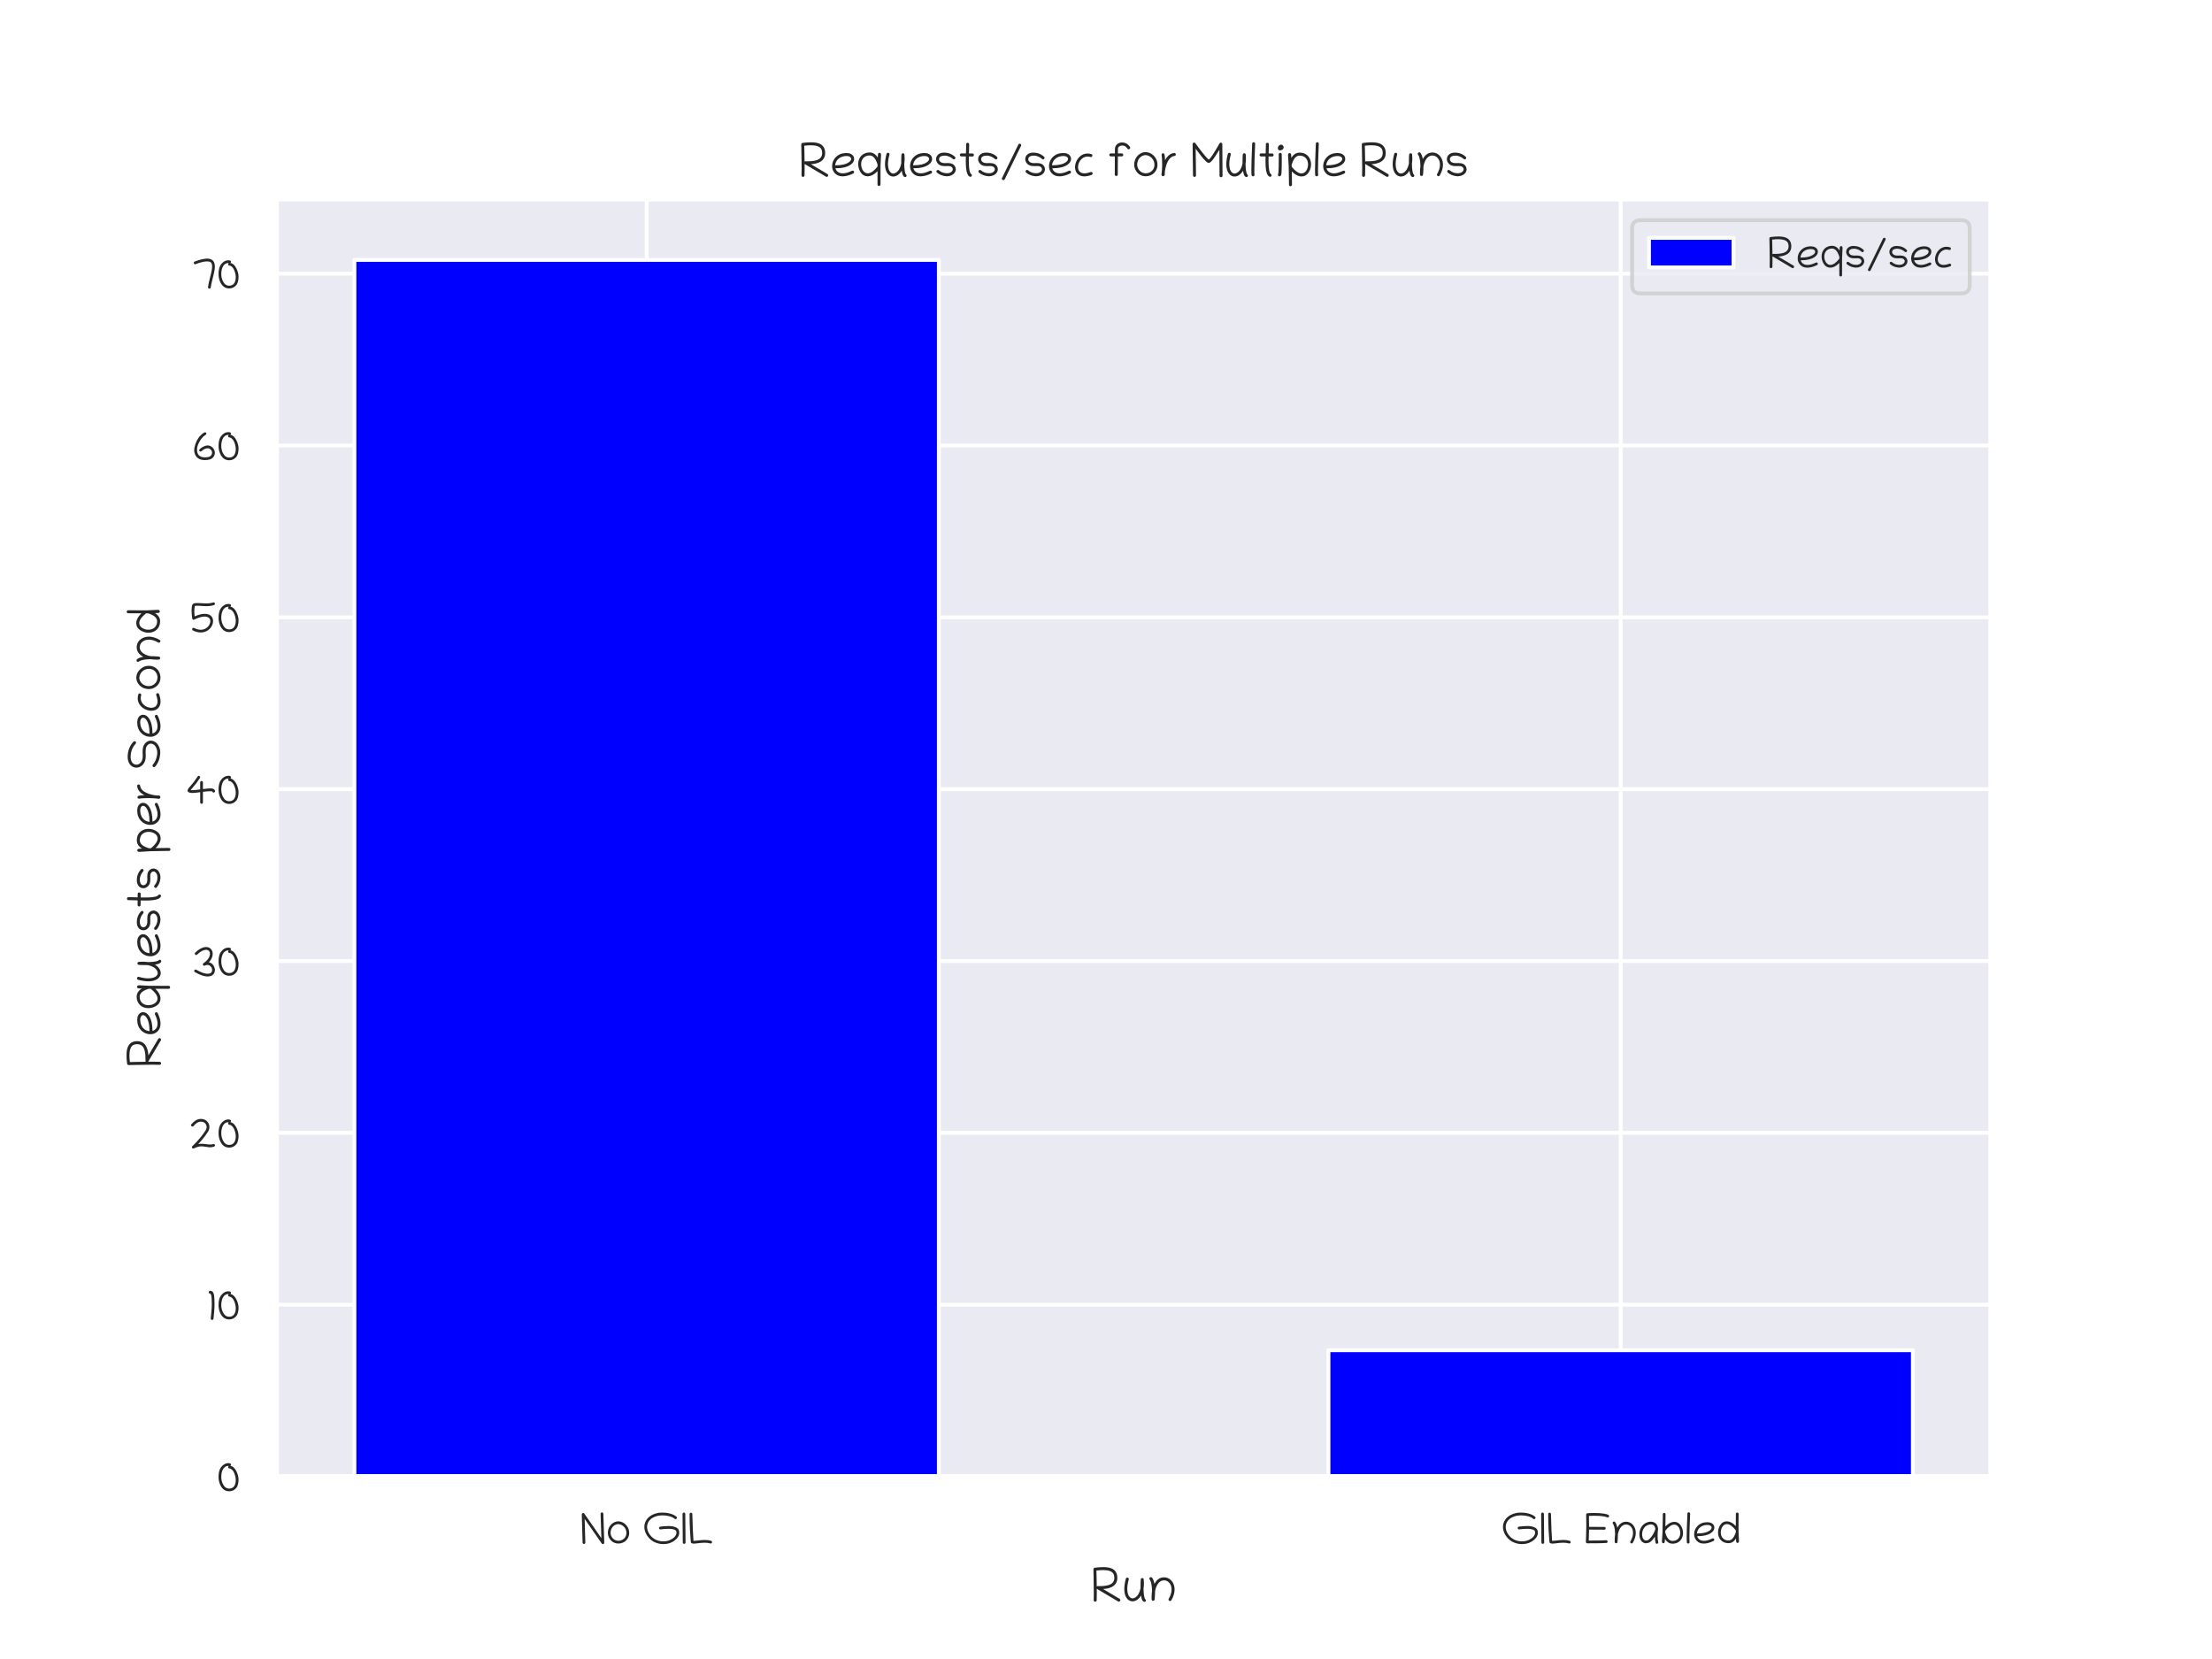 <?xml version="1.0" encoding="utf-8" standalone="no"?>
<!DOCTYPE svg PUBLIC "-//W3C//DTD SVG 1.1//EN"
  "http://www.w3.org/Graphics/SVG/1.1/DTD/svg11.dtd">
<svg xmlns:xlink="http://www.w3.org/1999/xlink" width="576pt" height="432pt" viewBox="0 0 576 432" xmlns="http://www.w3.org/2000/svg" version="1.1">
 <defs>
  <style type="text/css">*{stroke-linejoin: round; stroke-linecap: butt}</style>
 </defs>
 <g id="figure_1">
  <g id="patch_1">
   <path d="M 0 432 
L 576 432 
L 576 0 
L 0 0 
z
" style="fill: #ffffff"/>
  </g>
  <g id="axes_1">
   <g id="patch_2">
    <path d="M 72 384.48 
L 518.4 384.48 
L 518.4 51.84 
L 72 51.84 
z
" style="fill: #eaeaf2"/>
   </g>
   <g id="matplotlib.axis_1">
    <g id="xtick_1">
     <g id="line2d_1">
      <path d="M 168.382 384.48 
L 168.382 51.84 
" clip-path="url(#p712fe434c5)" style="fill: none; stroke: #ffffff; stroke-linecap: round"/>
     </g>
     <g id="text_1">
      <!-- No GIL -->
      <g style="fill: #262626" transform="translate(150.945 401.871) scale(0.11 -0.11)">
       <defs>
        <path id="Chilanka-Regular-4e" d="M 628 -103 
C 738 -103 841 -6 838 106 
L 738 3609 
L 3269 -34 
C 3309 -91 3372 -119 3431 -119 
C 3538 -119 3641 -41 3638 88 
L 3503 4375 
C 3500 4503 3400 4566 3300 4566 
C 3197 4566 3091 4497 3097 4363 
L 3209 759 
L 681 4400 
C 641 4456 581 4484 519 4484 
C 413 4484 309 4403 313 4278 
L 431 94 
C 431 -13 528 -103 628 -103 
z
" transform="scale(0.016)"/>
        <path id="Chilanka-Regular-6f" d="M 1916 3241 
C 1891 3250 1866 3253 1841 3250 
C 1472 3234 1144 3094 853 2828 
C 563 2563 391 2225 331 1809 
C 319 1722 313 1638 313 1556 
C 313 1238 403 944 578 672 
C 841 272 1266 -31 1881 -31 
C 2213 -31 2528 69 2775 228 
C 3159 475 3469 947 3469 1519 
C 3469 1903 3369 2216 3191 2472 
C 2859 2953 2434 3209 1916 3241 
z
M 3059 1541 
C 3059 1313 3000 1081 2878 891 
C 2697 603 2319 372 1891 372 
C 1744 372 1594 397 1441 459 
C 1075 606 716 1016 716 1550 
C 716 2250 1203 2806 1844 2844 
C 1859 2838 1878 2834 1894 2834 
C 2481 2797 3059 2266 3059 1541 
z
" transform="scale(0.016)"/>
        <path id="Chilanka-Regular-20" transform="scale(0.016)"/>
        <path id="Chilanka-Regular-47" d="M 5072 3922 
C 4647 4309 3838 4541 2981 4541 
C 2778 4541 2569 4528 2366 4500 
C 2363 4500 2356 4497 2353 4497 
C 1569 4338 1003 4006 653 3500 
C 416 3156 313 2788 313 2425 
C 313 1803 613 1200 1022 756 
C 1400 350 1878 81 2463 -47 
C 2675 -94 2891 -116 3109 -116 
C 3350 -116 3594 -91 3844 -38 
C 4188 50 4500 197 4781 406 
C 5241 750 5472 1134 5472 1569 
C 5472 1884 5384 2094 5184 2244 
C 4894 2463 4422 2556 3881 2556 
C 3503 2556 3000 2509 2791 2478 
L 2659 2459 
C 2544 2441 2494 2356 2494 2266 
C 2494 2163 2566 2053 2688 2053 
C 2700 2053 2709 2053 2722 2056 
L 2853 2075 
C 3053 2106 3550 2147 3903 2147 
C 4131 2147 4325 2131 4481 2094 
C 4847 2006 5066 1953 5066 1581 
C 5066 1456 5038 1338 4984 1225 
C 4800 838 4244 481 3753 356 
C 3531 309 3316 288 3113 288 
C 2338 288 1719 603 1319 1034 
C 975 1403 719 1906 719 2425 
C 719 2709 797 2997 984 3269 
C 1272 3684 1753 3959 2428 4097 
C 2613 4122 2800 4134 2988 4134 
C 3728 4134 4444 3947 4797 3622 
C 4934 3497 5134 3613 5134 3778 
C 5134 3828 5116 3881 5072 3922 
z
" transform="scale(0.016)"/>
        <path id="Chilanka-Regular-49" d="M 522 4550 
C 413 4550 313 4453 313 4344 
L 353 113 
C 353 -16 453 -81 553 -81 
C 656 -81 763 -13 759 119 
L 719 4347 
C 719 4453 622 4550 522 4550 
z
" transform="scale(0.016)"/>
        <path id="Chilanka-Regular-4c" d="M 522 4531 
C 416 4531 313 4434 313 4325 
C 313 2469 419 1091 491 231 
C 500 116 550 41 634 9 
C 753 -34 847 -50 956 -50 
C 1069 -50 1194 -34 1366 -13 
C 1713 31 2144 88 2528 88 
C 2853 88 3141 50 3388 -22 
C 3528 -63 3641 56 3641 166 
C 3641 253 3588 341 3500 369 
C 3219 453 2900 494 2541 494 
C 2359 494 2172 481 1972 463 
C 1622 428 1244 363 922 363 
C 909 363 897 363 888 363 
C 819 1225 766 2553 719 4334 
C 719 4441 622 4531 522 4531 
z
" transform="scale(0.016)"/>
       </defs>
       <use xlink:href="#Chilanka-Regular-4e"/>
       <use xlink:href="#Chilanka-Regular-6f" x="61.719"/>
       <use xlink:href="#Chilanka-Regular-20" x="120.752"/>
       <use xlink:href="#Chilanka-Regular-47" x="148.096"/>
       <use xlink:href="#Chilanka-Regular-49" x="238.477"/>
       <use xlink:href="#Chilanka-Regular-4c" x="255.176"/>
      </g>
     </g>
    </g>
    <g id="xtick_2">
     <g id="line2d_2">
      <path d="M 422.018 384.48 
L 422.018 51.84 
" clip-path="url(#p712fe434c5)" style="fill: none; stroke: #ffffff; stroke-linecap: round"/>
     </g>
     <g id="text_2">
      <!-- GIL Enabled -->
      <g style="fill: #262626" transform="translate(390.82 401.871) scale(0.11 -0.11)">
       <defs>
        <path id="Chilanka-Regular-45" d="M 1538 4072 
C 2469 4072 3113 3997 3459 3844 
C 3491 3828 3522 3822 3550 3822 
C 3666 3822 3738 3909 3741 4016 
C 3744 4106 3706 4175 3625 4213 
C 3281 4366 2716 4450 1919 4475 
C 1509 4488 1125 4484 769 4463 
L 544 4447 
C 444 4441 353 4350 353 4247 
C 353 3619 375 3041 375 2519 
C 375 1828 313 325 313 209 
C 313 94 413 -3 516 -3 
C 1991 -3 2934 13 3344 50 
C 3466 59 3522 153 3522 250 
C 3522 353 3453 469 3328 456 
C 2956 425 2094 406 728 403 
L 744 703 
C 759 1031 772 1472 778 2028 
L 3044 2013 
C 3175 2009 3241 2113 3241 2216 
C 3241 2316 3175 2419 3047 2419 
L 781 2434 
C 781 2913 775 3453 763 4053 
C 959 4066 1275 4072 1538 4072 
z
" transform="scale(0.016)"/>
        <path id="Chilanka-Regular-6e" d="M 522 3219 
C 419 3219 313 3141 313 3019 
C 313 2966 341 2913 388 2853 
C 441 2788 500 2638 566 2397 
C 631 2156 669 1797 678 1319 
C 638 1059 616 778 616 472 
C 616 381 619 291 622 197 
C 628 72 728 9 828 9 
C 922 9 1013 66 1025 181 
L 1038 303 
C 1069 606 1084 909 1084 1209 
C 1084 1238 1084 1263 1084 1291 
C 1200 1956 1538 2681 2156 2772 
C 2206 2778 2256 2781 2303 2781 
C 2834 2781 3194 2353 3294 1875 
C 3316 1763 3328 1650 3328 1534 
C 3328 1144 3200 728 2941 275 
C 2850 122 2991 -25 3122 -25 
C 3188 -25 3256 6 3294 72 
C 3588 584 3734 1072 3734 1531 
C 3734 1678 3719 1819 3691 1959 
C 3556 2609 3059 3191 2306 3191 
C 2238 3191 2169 3184 2097 3175 
C 1644 3109 1281 2819 1000 2309 
C 931 2688 822 2966 672 3147 
C 631 3197 575 3219 522 3219 
z
" transform="scale(0.016)"/>
        <path id="Chilanka-Regular-61" d="M 3078 2172 
C 3038 2603 2869 2900 2563 3063 
C 2391 3153 2206 3200 2009 3200 
C 1853 3200 1691 3172 1522 3116 
C 1081 2975 750 2691 534 2266 
C 388 1975 313 1672 313 1353 
C 313 859 459 475 713 238 
C 853 106 1053 6 1291 6 
C 1372 6 1456 19 1547 44 
C 1694 59 1834 122 1972 231 
C 2197 413 2409 663 2609 984 
C 2613 619 2647 313 2713 72 
C 2741 -31 2819 -75 2900 -75 
C 3003 -75 3113 0 3113 116 
C 3113 134 3109 153 3103 175 
C 3044 400 3013 691 3013 1053 
C 3013 1313 3028 1606 3059 1934 
C 3078 1997 3088 2050 3088 2100 
C 3088 2125 3084 2150 3078 2172 
z
M 2672 2144 
C 2669 2100 2663 2056 2659 2016 
C 2466 1438 2053 825 1741 578 
C 1634 494 1566 453 1531 450 
C 1441 441 1375 416 1294 416 
C 1175 416 1069 459 975 547 
C 825 688 719 988 719 1347 
C 719 1603 781 1856 913 2113 
C 1069 2419 1313 2622 1647 2728 
C 1784 2772 1909 2794 2022 2794 
C 2406 2794 2634 2544 2672 2144 
z
" transform="scale(0.016)"/>
        <path id="Chilanka-Regular-62" d="M 309 291 
C 309 138 372 3 531 3 
C 641 3 719 103 731 216 
C 744 322 753 469 763 650 
C 1047 178 1425 -56 1884 -56 
C 2456 -56 2881 169 3156 575 
C 3347 856 3434 1191 3434 1525 
C 3434 1975 3278 2425 3019 2750 
C 2794 3031 2503 3172 2147 3172 
C 2116 3172 2088 3172 2056 3169 
C 1656 3144 1244 2919 822 2494 
C 828 2753 831 3100 838 3534 
L 847 4297 
C 847 4406 756 4503 647 4503 
C 534 4503 441 4416 441 4303 
L 431 3538 
C 419 2625 409 1984 397 1613 
C 381 1569 375 1481 375 1350 
C 375 1341 375 1334 375 1325 
C 375 1006 309 584 309 291 
z
M 1881 350 
C 1441 350 1103 697 869 1391 
C 841 1478 819 1541 803 1581 
C 806 1672 806 1769 809 1866 
C 1272 2438 1700 2738 2094 2766 
C 2109 2766 2122 2766 2138 2766 
C 2684 2766 3025 2150 3025 1544 
C 3025 834 2588 350 1881 350 
z
" transform="scale(0.016)"/>
        <path id="Chilanka-Regular-6c" d="M 631 4591 
C 525 4591 425 4506 422 4397 
C 350 2691 313 1488 313 788 
C 313 459 322 241 338 134 
C 356 19 444 -34 531 -34 
C 634 -34 741 38 741 159 
C 741 169 741 181 738 194 
C 722 288 716 481 716 775 
C 716 1450 753 2650 825 4378 
C 831 4491 734 4591 631 4591 
z
" transform="scale(0.016)"/>
        <path id="Chilanka-Regular-65" d="M 756 1059 
C 772 1056 791 1053 806 1053 
C 1675 1053 2338 1209 2791 1516 
C 3116 1738 3300 1988 3300 2328 
C 3300 2428 3281 2522 3241 2613 
C 3094 2938 2725 3122 2269 3122 
C 1672 3122 1191 2941 822 2572 
C 538 2288 372 1944 325 1550 
C 316 1472 313 1400 313 1328 
C 313 1006 403 756 566 528 
C 853 122 1272 -41 1744 -41 
C 2200 -41 2703 113 3181 347 
C 3244 378 3294 447 3294 538 
C 3294 650 3197 734 3091 734 
C 3059 734 3031 728 3000 713 
C 2534 481 2122 366 1766 366 
C 1238 366 875 625 756 1059 
z
M 722 1441 
C 781 2225 1441 2716 2272 2716 
C 2478 2716 2638 2672 2756 2581 
C 2841 2516 2897 2459 2897 2341 
C 2897 2144 2781 2000 2566 1853 
C 2178 1591 1594 1459 806 1459 
C 778 1459 750 1453 722 1441 
z
" transform="scale(0.016)"/>
        <path id="Chilanka-Regular-64" d="M 3372 1331 
C 3372 1375 3372 1419 3372 1459 
C 3372 1556 3366 1619 3353 1656 
C 3350 1797 3350 1978 3350 2200 
C 3350 2556 3353 3019 3356 3581 
L 3363 4347 
C 3366 4478 3263 4547 3159 4547 
C 3059 4547 2956 4481 2956 4350 
L 2950 3588 
C 2947 3153 2947 2806 2947 2547 
C 2531 2981 2122 3213 1725 3244 
C 1688 3247 1647 3247 1609 3247 
C 1266 3247 978 3119 756 2847 
C 484 2522 316 2056 316 1588 
C 316 663 953 16 1863 16 
C 2313 16 2681 247 2972 703 
C 2978 522 2988 375 2997 269 
C 3006 156 3084 53 3194 53 
C 3359 53 3416 188 3416 353 
C 3416 628 3372 1022 3372 1331 
z
M 1866 422 
C 1163 422 725 903 725 1606 
C 725 2219 1072 2844 1625 2844 
C 1644 2844 1663 2841 1681 2841 
C 2075 2806 2494 2500 2947 1919 
L 2947 1634 
C 2931 1594 2909 1531 2878 1444 
C 2631 763 2297 422 1866 422 
z
" transform="scale(0.016)"/>
       </defs>
       <use xlink:href="#Chilanka-Regular-47"/>
       <use xlink:href="#Chilanka-Regular-49" x="90.381"/>
       <use xlink:href="#Chilanka-Regular-4c" x="107.08"/>
       <use xlink:href="#Chilanka-Regular-20" x="168.945"/>
       <use xlink:href="#Chilanka-Regular-45" x="196.289"/>
       <use xlink:href="#Chilanka-Regular-6e" x="259.619"/>
       <use xlink:href="#Chilanka-Regular-61" x="322.852"/>
       <use xlink:href="#Chilanka-Regular-62" x="376.318"/>
       <use xlink:href="#Chilanka-Regular-6c" x="434.863"/>
       <use xlink:href="#Chilanka-Regular-65" x="452.588"/>
       <use xlink:href="#Chilanka-Regular-64" x="509.033"/>
      </g>
     </g>
    </g>
    <g id="text_3">
     <!-- Run -->
     <g style="fill: #262626" transform="translate(284.123 416.858) scale(0.12 -0.12)">
      <defs>
       <path id="Chilanka-Regular-52" d="M 547 -119 
C 650 -119 750 -34 756 72 
C 766 278 772 588 772 1000 
C 772 1191 772 1403 769 1638 
C 778 1631 784 1625 791 1622 
L 3669 -84 
C 3822 -175 3969 -34 3969 94 
C 3969 159 3941 228 3875 266 
L 1622 1603 
C 1778 1613 1913 1628 2031 1647 
C 3047 1816 3556 2303 3556 3109 
C 3556 3766 3275 4200 2728 4413 
C 2450 4522 2081 4575 1622 4575 
C 1291 4575 913 4547 488 4491 
C 397 4478 309 4388 313 4284 
L 334 3322 
C 356 2363 366 1597 366 1028 
C 366 609 359 297 350 94 
C 344 -19 441 -119 547 -119 
z
M 766 1956 
C 759 2356 753 2813 741 3328 
L 722 4113 
C 1053 4153 1353 4175 1616 4175 
C 2334 4175 2797 4019 3006 3706 
C 3100 3563 3150 3363 3150 3113 
C 3150 2753 3006 2478 2725 2297 
C 2419 2097 1884 1997 1128 1997 
C 1053 1997 975 1997 897 2000 
C 847 2000 806 1988 766 1956 
z
" transform="scale(0.016)"/>
       <path id="Chilanka-Regular-75" d="M 2547 2919 
L 2525 2559 
C 2516 2356 2513 2163 2513 1981 
C 2513 1891 2516 1800 2516 1716 
C 2400 1106 2163 691 1806 463 
C 1672 375 1547 338 1431 338 
C 1150 338 941 572 831 872 
C 753 1088 716 1334 716 1616 
C 716 1988 784 2416 919 2903 
C 959 3041 838 3156 728 3156 
C 641 3156 550 3100 525 3009 
C 384 2478 313 2013 313 1603 
C 313 834 588 188 1109 -6 
C 1222 -47 1331 -66 1438 -66 
C 1947 -66 2372 356 2581 716 
C 2650 250 2763 -22 2919 -103 
C 3088 -191 3244 -103 3244 56 
C 3244 128 3209 200 3141 238 
C 3134 244 3128 256 3116 278 
C 3000 494 2934 959 2922 1681 
C 2959 1897 2978 2125 2978 2366 
C 2978 2541 2969 2722 2950 2909 
C 2941 3006 2850 3094 2750 3094 
C 2656 3094 2572 3022 2547 2919 
z
" transform="scale(0.016)"/>
      </defs>
      <use xlink:href="#Chilanka-Regular-52"/>
      <use xlink:href="#Chilanka-Regular-75" x="66.992"/>
      <use xlink:href="#Chilanka-Regular-6e" x="121.387"/>
     </g>
    </g>
   </g>
   <g id="matplotlib.axis_2">
    <g id="ytick_1">
     <g id="line2d_3">
      <path d="M 72 384.48 
L 518.4 384.48 
" clip-path="url(#p712fe434c5)" style="fill: none; stroke: #ffffff; stroke-linecap: round"/>
     </g>
     <g id="text_4">
      <!-- 0 -->
      <g style="fill: #262626" transform="translate(56.355 388.425) scale(0.11 -0.11)">
       <defs>
        <path id="Chilanka-Regular-30" d="M 2050 3828 
C 2125 3875 2163 3928 2163 3988 
C 2163 4178 1969 4219 1778 4219 
C 1350 4219 981 4013 669 3597 
C 441 3300 313 2800 313 2203 
C 313 1775 394 1378 556 1016 
C 850 375 1297 56 1894 56 
C 2322 56 2675 231 2959 572 
C 3131 778 3275 1253 3275 1766 
C 3275 2159 3175 2566 2975 2981 
C 2738 3475 2428 3759 2050 3828 
z
M 1731 3631 
C 1731 3506 1803 3444 1944 3434 
C 2009 3431 2084 3403 2163 3356 
C 2434 3191 2638 2856 2772 2359 
C 2834 2125 2866 1906 2866 1697 
C 2866 1463 2825 1244 2747 1041 
C 2597 656 2309 459 1881 459 
C 1466 459 1147 706 925 1194 
C 788 1497 719 1828 719 2194 
C 719 2988 1028 3816 1759 3816 
C 1781 3816 1806 3816 1828 3813 
C 1766 3772 1731 3713 1731 3631 
z
" transform="scale(0.016)"/>
       </defs>
       <use xlink:href="#Chilanka-Regular-30"/>
      </g>
     </g>
    </g>
    <g id="ytick_2">
     <g id="line2d_4">
      <path d="M 72 339.734 
L 518.4 339.734 
" clip-path="url(#p712fe434c5)" style="fill: none; stroke: #ffffff; stroke-linecap: round"/>
     </g>
     <g id="text_5">
      <!-- 10 -->
      <g style="fill: #262626" transform="translate(53.798 343.68) scale(0.11 -0.11)">
       <defs>
        <path id="Chilanka-Regular-31" d="M 313 4081 
C 313 3975 400 3875 513 3875 
C 531 3875 550 3878 569 3884 
C 578 3888 606 3834 650 3725 
C 756 3456 769 2772 769 2366 
C 769 1991 750 1609 713 1225 
L 613 200 
C 613 191 613 184 613 178 
C 613 53 713 -13 816 -13 
C 913 -13 1006 44 1019 163 
L 1119 1184 
C 1156 1578 1175 1966 1175 2347 
C 1175 2641 1166 2931 1144 3219 
C 1113 3644 1078 3981 856 4184 
C 788 4247 669 4294 563 4294 
C 441 4294 313 4222 313 4081 
z
" transform="scale(0.016)"/>
       </defs>
       <use xlink:href="#Chilanka-Regular-31"/>
       <use xlink:href="#Chilanka-Regular-30" x="23.242"/>
      </g>
     </g>
    </g>
    <g id="ytick_3">
     <g id="line2d_5">
      <path d="M 72 294.988 
L 518.4 294.988 
" clip-path="url(#p712fe434c5)" style="fill: none; stroke: #ffffff; stroke-linecap: round"/>
     </g>
     <g id="text_6">
      <!-- 20 -->
      <g style="fill: #262626" transform="translate(49.207 298.934) scale(0.11 -0.11)">
       <defs>
        <path id="Chilanka-Regular-32" d="M 519 3166 
C 572 3166 622 3191 669 3247 
C 1013 3650 1334 3863 1638 3888 
C 1681 3891 1722 3894 1763 3894 
C 2006 3894 2200 3828 2341 3700 
C 2519 3538 2619 3322 2619 3094 
C 2619 2947 2578 2797 2494 2653 
C 1997 1872 1375 1119 634 394 
L 503 266 
C 456 222 434 175 434 128 
C 434 56 503 -78 616 -78 
C 675 -78 750 -56 844 -9 
C 1206 159 1544 247 1859 247 
C 1944 247 2025 241 2106 228 
C 2488 169 2781 128 2991 106 
C 3034 103 3078 100 3125 100 
C 3300 100 3491 134 3697 200 
C 3800 234 3853 294 3853 378 
C 3853 506 3772 591 3653 591 
C 3606 591 3553 578 3494 559 
C 3406 531 3291 516 3147 516 
C 2809 516 2247 625 1888 625 
C 1703 625 1531 609 1372 578 
C 2006 1269 2494 1888 2831 2434 
C 2956 2641 3022 2866 3022 3109 
C 3022 3488 2888 3753 2606 4006 
C 2388 4203 2109 4300 1766 4300 
C 1716 4300 1663 4297 1606 4294 
C 1188 4259 775 4000 359 3509 
C 319 3463 300 3416 300 3372 
C 300 3281 422 3166 519 3166 
z
" transform="scale(0.016)"/>
       </defs>
       <use xlink:href="#Chilanka-Regular-32"/>
       <use xlink:href="#Chilanka-Regular-30" x="64.99"/>
      </g>
     </g>
    </g>
    <g id="ytick_4">
     <g id="line2d_6">
      <path d="M 72 250.243 
L 518.4 250.243 
" clip-path="url(#p712fe434c5)" style="fill: none; stroke: #ffffff; stroke-linecap: round"/>
     </g>
     <g id="text_7">
      <!-- 30 -->
      <g style="fill: #262626" transform="translate(50.012 254.188) scale(0.11 -0.11)">
       <defs>
        <path id="Chilanka-Regular-33" d="M 2303 353 
C 1872 353 1309 553 619 953 
C 466 1044 316 909 316 775 
C 316 706 347 641 413 603 
C 1169 166 1797 -50 2303 -50 
C 2781 -50 3100 122 3272 456 
C 3347 597 3381 747 3381 903 
C 3381 1019 3363 1138 3322 1263 
C 3194 1650 2909 1969 2484 2050 
C 2794 2375 2975 2719 3034 3078 
C 3047 3159 3053 3238 3053 3313 
C 3053 3572 2975 3797 2819 3984 
C 2638 4200 2394 4309 2088 4309 
C 2047 4309 2006 4306 1966 4303 
C 1494 4263 994 3991 466 3481 
C 425 3441 406 3391 406 3338 
C 406 3234 484 3131 603 3131 
C 659 3131 706 3150 747 3188 
C 1206 3628 1625 3863 2000 3897 
C 2025 3900 2047 3900 2072 3900 
C 2428 3900 2647 3663 2647 3306 
C 2647 3256 2644 3203 2634 3150 
C 2581 2828 2400 2522 2084 2225 
C 1969 2116 1834 2009 1684 1913 
C 1622 1872 1597 1809 1597 1750 
C 1597 1644 1681 1538 1794 1538 
C 1822 1538 1853 1544 1884 1559 
C 2028 1628 2159 1659 2284 1659 
C 2400 1659 2509 1631 2609 1569 
C 2791 1459 2972 1200 2972 919 
C 2972 538 2719 353 2303 353 
z
" transform="scale(0.016)"/>
       </defs>
       <use xlink:href="#Chilanka-Regular-33"/>
       <use xlink:href="#Chilanka-Regular-30" x="57.666"/>
      </g>
     </g>
    </g>
    <g id="ytick_5">
     <g id="line2d_7">
      <path d="M 72 205.497 
L 518.4 205.497 
" clip-path="url(#p712fe434c5)" style="fill: none; stroke: #ffffff; stroke-linecap: round"/>
     </g>
     <g id="text_8">
      <!-- 40 -->
      <g style="fill: #262626" transform="translate(48.32 209.442) scale(0.11 -0.11)">
       <defs>
        <path id="Chilanka-Regular-34" d="M 4363 1944 
C 4363 2109 4238 2234 4006 2325 
C 3953 2344 3859 2356 3722 2356 
C 3475 2356 3091 2322 2569 2259 
L 2569 3247 
C 2569 3356 2478 3450 2369 3450 
C 2259 3450 2163 3356 2163 3247 
L 2163 2206 
C 2134 2203 1934 2178 1566 2128 
C 1356 2100 1178 2088 1034 2088 
C 922 2088 825 2094 750 2109 
C 759 2125 869 2253 1081 2503 
C 1600 3113 1625 3147 2125 3891 
C 2150 3928 2163 3966 2163 4003 
C 2163 4075 2116 4144 2019 4206 
C 1994 4222 1969 4231 1944 4231 
C 1891 4231 1838 4194 1788 4116 
C 1156 3188 1291 3366 475 2416 
C 375 2297 303 2163 303 2009 
C 303 1766 594 1716 897 1681 
C 931 1678 972 1675 1022 1675 
C 1163 1675 1363 1694 1622 1725 
C 1969 1769 2147 1794 2163 1797 
L 2163 278 
C 2163 169 2259 75 2369 75 
C 2478 75 2569 169 2569 278 
L 2569 1850 
C 3047 1909 3403 1938 3644 1938 
C 3800 1938 3906 1925 3963 1900 
C 3988 1791 4053 1738 4163 1738 
C 4272 1738 4363 1834 4363 1944 
z
" transform="scale(0.016)"/>
       </defs>
       <use xlink:href="#Chilanka-Regular-34"/>
       <use xlink:href="#Chilanka-Regular-30" x="73.047"/>
      </g>
     </g>
    </g>
    <g id="ytick_6">
     <g id="line2d_8">
      <path d="M 72 160.751 
L 518.4 160.751 
" clip-path="url(#p712fe434c5)" style="fill: none; stroke: #ffffff; stroke-linecap: round"/>
     </g>
     <g id="text_9">
      <!-- 50 -->
      <g style="fill: #262626" transform="translate(49.341 164.697) scale(0.11 -0.11)">
       <defs>
        <path id="Chilanka-Regular-35" d="M 1163 4356 
C 881 4356 691 4328 594 4269 
C 509 4216 447 4150 413 4075 
C 356 3953 309 3556 309 3288 
C 309 2856 363 2300 413 2047 
C 428 1969 506 1884 609 1884 
C 638 1884 669 1891 700 1906 
C 1325 2206 1841 2356 2247 2356 
C 2747 2356 3084 2119 3084 1678 
C 3084 1541 3050 1388 2978 1228 
C 2784 784 2284 400 1669 400 
C 1363 400 1034 491 684 669 
C 528 747 394 616 394 491 
C 394 416 431 341 500 306 
C 834 134 1228 0 1678 0 
C 2484 0 3097 497 3356 1078 
C 3447 1281 3491 1478 3491 1669 
C 3491 2384 3000 2759 2253 2759 
C 1838 2759 1344 2638 769 2384 
C 731 2684 713 2944 713 3169 
C 713 3409 769 3856 797 3916 
C 869 3947 984 3963 1147 3963 
C 1225 3963 1309 3959 1406 3953 
C 1834 3922 2100 3894 2484 3894 
C 2925 3894 3313 3947 3634 4059 
C 3728 4091 3769 4166 3769 4241 
C 3769 4347 3694 4456 3578 4456 
C 3553 4456 3528 4450 3500 4441 
C 3238 4353 2881 4300 2491 4300 
C 2172 4300 1547 4356 1163 4356 
z
" transform="scale(0.016)"/>
       </defs>
       <use xlink:href="#Chilanka-Regular-35"/>
       <use xlink:href="#Chilanka-Regular-30" x="63.77"/>
      </g>
     </g>
    </g>
    <g id="ytick_7">
     <g id="line2d_9">
      <path d="M 72 116.005 
L 518.4 116.005 
" clip-path="url(#p712fe434c5)" style="fill: none; stroke: #ffffff; stroke-linecap: round"/>
     </g>
     <g id="text_10">
      <!-- 60 -->
      <g style="fill: #262626" transform="translate(50.034 119.951) scale(0.11 -0.11)">
       <defs>
        <path id="Chilanka-Regular-36" d="M 1928 4188 
C 1781 4188 1550 4031 1238 3719 
C 794 3275 497 2675 338 1916 
C 313 1794 300 1672 300 1553 
C 300 1350 338 1153 413 963 
C 644 375 1141 81 1900 81 
C 2481 81 2894 222 3116 506 
C 3288 725 3363 950 3363 1169 
C 3363 1675 2894 2253 2303 2253 
C 2200 2253 2091 2234 1978 2200 
C 1656 2100 1369 1931 1109 1684 
C 1059 1638 1034 1588 1034 1538 
C 1034 1450 1131 1338 1231 1338 
C 1303 1338 1384 1381 1475 1469 
C 1641 1625 1969 1831 2288 1831 
C 2659 1831 2953 1491 2953 1175 
C 2953 1041 2903 897 2794 759 
C 2653 581 2344 488 1894 488 
C 1113 488 722 872 722 1644 
C 722 1938 797 2216 953 2553 
C 1225 3138 1569 3559 1984 3816 
C 2069 3866 2109 3925 2109 3991 
C 2109 4091 2028 4188 1928 4188 
z
" transform="scale(0.016)"/>
       </defs>
       <use xlink:href="#Chilanka-Regular-36"/>
       <use xlink:href="#Chilanka-Regular-30" x="57.471"/>
      </g>
     </g>
    </g>
    <g id="ytick_8">
     <g id="line2d_10">
      <path d="M 72 71.26 
L 518.4 71.26 
" clip-path="url(#p712fe434c5)" style="fill: none; stroke: #ffffff; stroke-linecap: round"/>
     </g>
     <g id="text_11">
      <!-- 70 -->
      <g style="fill: #262626" transform="translate(49.91 75.205) scale(0.11 -0.11)">
       <defs>
        <path id="Chilanka-Regular-37" d="M 3025 3291 
C 3025 3163 3016 3016 2991 2853 
C 2959 2638 2863 2222 2703 1603 
C 2544 984 2450 531 2422 241 
C 2409 122 2509 22 2616 22 
C 2716 22 2813 94 2825 203 
C 2853 475 2947 916 3106 1531 
C 3266 2147 3363 2584 3400 2847 
C 3422 3000 3431 3144 3431 3275 
C 3431 4050 3059 4469 2294 4469 
C 1834 4469 1216 4322 438 4028 
C 347 3997 309 3922 309 3847 
C 309 3741 384 3631 503 3631 
C 528 3631 553 3638 581 3647 
C 1209 3884 1709 4019 2084 4044 
C 2147 4047 2206 4050 2263 4050 
C 2838 4050 3025 3856 3025 3291 
z
" transform="scale(0.016)"/>
       </defs>
       <use xlink:href="#Chilanka-Regular-37"/>
       <use xlink:href="#Chilanka-Regular-30" x="58.594"/>
      </g>
     </g>
    </g>
    <g id="text_12">
     <!-- Requests per Second -->
     <g style="fill: #262626" transform="translate(41.725 277.946) rotate(-90) scale(0.12 -0.12)">
      <defs>
       <path id="Chilanka-Regular-71" d="M 3375 1869 
C 3375 2181 3422 2581 3422 2859 
C 3422 3019 3363 3153 3200 3153 
C 3091 3153 3013 3050 3003 2938 
C 2994 2831 2984 2688 2975 2506 
C 2688 2966 2313 3197 1863 3197 
C 953 3197 319 2544 319 1619 
C 319 1159 481 697 750 372 
C 975 100 1259 -34 1606 -34 
C 1644 -34 1681 -34 1719 -31 
C 2119 0 2525 228 2941 659 
L 2941 -1144 
C 2941 -1275 3044 -1341 3144 -1341 
C 3247 -1341 3347 -1275 3347 -1144 
L 3347 -378 
C 3347 534 3347 1175 3353 1547 
C 3366 1584 3375 1656 3375 1759 
C 3375 1797 3375 1831 3375 1869 
z
M 1866 2791 
C 2300 2791 2634 2447 2878 1763 
C 2909 1675 2931 1613 2947 1572 
C 2947 1481 2944 1384 2944 1288 
C 2491 709 2066 403 1672 372 
C 1653 372 1634 369 1619 369 
C 1069 369 722 991 722 1600 
C 722 2306 1163 2791 1866 2791 
z
" transform="scale(0.016)"/>
       <path id="Chilanka-Regular-73" d="M 313 2288 
C 313 2213 322 2134 347 2053 
C 441 1728 719 1481 1047 1394 
C 1166 1363 1350 1347 1597 1347 
C 1706 1347 1847 1356 1972 1356 
C 2259 1356 2450 1263 2541 1081 
C 2569 1022 2584 966 2584 909 
C 2584 813 2541 719 2459 628 
C 2306 463 2084 378 1797 378 
C 1334 378 984 525 694 781 
C 656 813 609 828 559 828 
C 450 828 356 741 356 628 
C 356 572 381 513 425 475 
C 750 191 1159 22 1656 -25 
C 1703 -28 1747 -31 1791 -31 
C 2006 -31 2209 13 2406 103 
C 2716 244 2903 466 2972 769 
C 2984 819 2988 869 2988 919 
C 2988 1031 2959 1144 2903 1259 
C 2728 1609 2406 1763 1869 1763 
C 1759 1763 1641 1750 1541 1750 
C 1238 1750 1019 1809 891 1928 
C 775 2034 716 2150 716 2275 
C 716 2322 725 2369 741 2419 
C 819 2653 1072 2769 1500 2769 
C 1919 2769 2356 2541 2594 2313 
C 2634 2275 2681 2259 2738 2259 
C 2856 2263 2934 2363 2934 2466 
C 2934 2516 2916 2566 2872 2606 
C 2478 2981 1984 3175 1381 3175 
C 831 3175 313 2872 313 2288 
z
" transform="scale(0.016)"/>
       <path id="Chilanka-Regular-74" d="M 1947 100 
C 1947 181 1897 250 1834 284 
C 1781 313 1731 397 1684 534 
C 1581 841 1531 1369 1531 2125 
C 1531 2291 1531 2469 1538 2656 
C 1700 2656 1859 2653 2022 2653 
L 2025 2653 
C 2153 2653 2219 2753 2219 2853 
C 2219 2956 2153 3056 2022 3059 
L 1550 3063 
C 1559 3256 1578 3819 1578 4159 
C 1578 4222 1575 4275 1575 4319 
C 1572 4447 1472 4509 1372 4509 
C 1272 4509 1169 4444 1169 4316 
C 1169 4269 1172 4216 1172 4150 
C 1172 3816 1153 3250 1144 3066 
L 516 3069 
C 409 3069 313 2972 313 2872 
C 313 2763 406 2663 516 2663 
C 722 2663 925 2659 1131 2659 
C 1125 2453 1122 2256 1122 2072 
C 1122 1703 1134 1378 1159 1100 
C 1216 459 1378 66 1647 -78 
C 1678 -94 1709 -103 1741 -103 
C 1850 -103 1947 -13 1947 100 
z
" transform="scale(0.016)"/>
       <path id="Chilanka-Regular-70" d="M 309 2828 
C 309 2534 375 2113 375 1794 
C 375 1784 375 1778 375 1769 
C 375 1638 381 1550 397 1506 
C 409 1134 419 494 431 -419 
L 441 -1184 
C 441 -1297 534 -1384 647 -1384 
C 756 -1384 847 -1288 847 -1178 
L 838 -416 
C 831 19 828 366 822 625 
C 1244 200 1656 -25 2056 -50 
C 2088 -53 2116 -53 2147 -53 
C 2503 -53 2794 88 3019 369 
C 3278 694 3434 1144 3434 1594 
C 3434 1928 3347 2263 3156 2544 
C 2881 2950 2456 3175 1884 3175 
C 1425 3175 1047 2941 763 2469 
C 753 2650 744 2794 731 2900 
C 719 3013 641 3116 531 3116 
C 372 3116 309 2981 309 2828 
z
M 1881 2769 
C 2588 2769 3025 2284 3025 1575 
C 3025 969 2684 353 2138 353 
C 2122 353 2109 353 2094 353 
C 1700 381 1272 681 809 1253 
C 806 1350 806 1447 803 1538 
C 819 1578 841 1641 869 1728 
C 1103 2422 1441 2769 1881 2769 
z
" transform="scale(0.016)"/>
       <path id="Chilanka-Regular-72" d="M 525 -25 
C 613 -25 775 66 775 159 
C 775 184 763 216 763 269 
C 763 366 775 456 788 644 
C 819 875 866 1097 925 1306 
C 1175 2188 1566 2663 2094 2728 
C 2213 2741 2266 2828 2266 2919 
C 2266 3025 2194 3131 2069 3131 
C 2059 3131 2053 3131 2044 3131 
C 1522 3066 1113 2734 809 2138 
C 800 2500 772 2766 728 2934 
C 706 3013 631 3088 534 3088 
C 409 3088 338 3000 338 2881 
C 338 2847 341 2806 353 2763 
C 378 2663 397 2384 409 1922 
C 413 1763 416 1619 416 1488 
C 416 1122 369 684 356 456 
C 350 381 313 294 313 216 
C 313 122 409 -25 525 -25 
z
" transform="scale(0.016)"/>
       <path id="Chilanka-Regular-53" d="M 2475 1984 
C 2784 1984 3013 1947 3153 1872 
C 3359 1766 3572 1556 3572 1281 
C 3572 1241 3566 1197 3556 1153 
C 3494 884 3325 688 3047 559 
C 2819 453 2588 403 2344 403 
C 2291 403 2238 403 2184 409 
C 1591 466 1100 666 713 1003 
C 672 1038 628 1053 588 1053 
C 478 1053 378 950 378 841 
C 378 791 397 741 447 697 
C 900 300 1463 72 2144 6 
C 2213 0 2284 -3 2353 -3 
C 2647 -3 2928 56 3191 178 
C 3606 369 3863 669 3956 1078 
C 3972 1150 3981 1219 3981 1284 
C 3981 1719 3663 2069 3350 2228 
C 3144 2338 2847 2391 2466 2391 
C 2288 2391 2084 2372 1928 2372 
C 1488 2372 1213 2459 991 2656 
C 847 2784 719 2981 719 3225 
C 719 3297 731 3372 756 3450 
C 881 3828 1278 4013 1788 4013 
C 2538 4013 3156 3719 3556 3334 
C 3597 3297 3647 3278 3703 3278 
C 3822 3281 3900 3381 3900 3484 
C 3900 3538 3881 3588 3838 3628 
C 3363 4081 2656 4419 1766 4419 
C 1084 4419 547 4103 372 3578 
C 331 3456 313 3338 313 3225 
C 313 2859 503 2553 713 2363 
C 1025 2078 1378 1966 1928 1966 
C 2091 1966 2291 1984 2475 1984 
z
" transform="scale(0.016)"/>
       <path id="Chilanka-Regular-63" d="M 719 1213 
C 719 1375 753 1550 819 1728 
C 997 2206 1428 2644 2025 2644 
C 2147 2644 2278 2625 2416 2584 
C 2438 2578 2459 2575 2478 2575 
C 2594 2575 2669 2684 2669 2788 
C 2669 2866 2628 2944 2531 2972 
C 2347 3028 2172 3056 2000 3056 
C 1219 3056 669 2475 438 1866 
C 356 1647 313 1431 313 1222 
C 313 1066 338 913 381 763 
C 522 291 941 -44 1578 -44 
C 1863 -44 2194 25 2566 159 
C 2638 184 2703 259 2703 356 
C 2703 466 2606 553 2500 553 
C 2475 553 2453 550 2428 541 
C 2103 422 1822 366 1581 366 
C 1028 366 719 700 719 1213 
z
" transform="scale(0.016)"/>
      </defs>
      <use xlink:href="#Chilanka-Regular-52"/>
      <use xlink:href="#Chilanka-Regular-65" x="66.992"/>
      <use xlink:href="#Chilanka-Regular-71" x="123.438"/>
      <use xlink:href="#Chilanka-Regular-75" x="181.738"/>
      <use xlink:href="#Chilanka-Regular-65" x="236.133"/>
      <use xlink:href="#Chilanka-Regular-73" x="292.578"/>
      <use xlink:href="#Chilanka-Regular-74" x="344.141"/>
      <use xlink:href="#Chilanka-Regular-73" x="383.789"/>
      <use xlink:href="#Chilanka-Regular-20" x="435.352"/>
      <use xlink:href="#Chilanka-Regular-70" x="462.695"/>
      <use xlink:href="#Chilanka-Regular-65" x="521.24"/>
      <use xlink:href="#Chilanka-Regular-72" x="577.686"/>
      <use xlink:href="#Chilanka-Regular-20" x="618.066"/>
      <use xlink:href="#Chilanka-Regular-53" x="645.41"/>
      <use xlink:href="#Chilanka-Regular-65" x="712.402"/>
      <use xlink:href="#Chilanka-Regular-63" x="768.848"/>
      <use xlink:href="#Chilanka-Regular-6f" x="815.918"/>
      <use xlink:href="#Chilanka-Regular-6e" x="874.951"/>
      <use xlink:href="#Chilanka-Regular-64" x="938.184"/>
     </g>
    </g>
   </g>
   <g id="patch_3">
    <path d="M 92.291 384.48 
L 244.473 384.48 
L 244.473 67.68 
L 92.291 67.68 
z
" clip-path="url(#p712fe434c5)" style="fill: #0000ff; stroke: #ffffff; stroke-linejoin: miter"/>
   </g>
   <g id="patch_4">
    <path d="M 345.927 384.48 
L 498.109 384.48 
L 498.109 351.592 
L 345.927 351.592 
z
" clip-path="url(#p712fe434c5)" style="fill: #0000ff; stroke: #ffffff; stroke-linejoin: miter"/>
   </g>
   <g id="patch_5">
    <path d="M 72 384.48 
L 72 51.84 
" style="fill: none; stroke: #ffffff; stroke-width: 1.25; stroke-linejoin: miter; stroke-linecap: square"/>
   </g>
   <g id="patch_6">
    <path d="M 518.4 384.48 
L 518.4 51.84 
" style="fill: none; stroke: #ffffff; stroke-width: 1.25; stroke-linejoin: miter; stroke-linecap: square"/>
   </g>
   <g id="patch_7">
    <path d="M 72 384.48 
L 518.4 384.48 
" style="fill: none; stroke: #ffffff; stroke-width: 1.25; stroke-linejoin: miter; stroke-linecap: square"/>
   </g>
   <g id="patch_8">
    <path d="M 72 51.84 
L 518.4 51.84 
" style="fill: none; stroke: #ffffff; stroke-width: 1.25; stroke-linejoin: miter; stroke-linecap: square"/>
   </g>
   <g id="text_13">
    <!-- Requests/sec for Multiple Runs -->
    <g style="fill: #262626" transform="translate(208.042 45.84) scale(0.12 -0.12)">
     <defs>
      <path id="Chilanka-Regular-2f" d="M 519 -553 
C 600 -553 669 -497 700 -438 
L 2916 4100 
C 2931 4134 2938 4166 2938 4194 
C 2938 4306 2831 4384 2725 4384 
C 2656 4384 2584 4350 2547 4272 
L 334 -263 
C 319 -294 313 -322 313 -350 
C 313 -463 406 -553 519 -553 
z
" transform="scale(0.016)"/>
      <path id="Chilanka-Regular-66" d="M 516 2663 
L 1066 2663 
C 1063 2425 1063 1813 1056 822 
L 1053 203 
C 1053 72 1156 6 1256 6 
C 1359 6 1459 72 1459 200 
L 1463 822 
C 1469 1819 1469 2431 1472 2663 
L 2003 2663 
C 2113 2663 2206 2756 2206 2866 
C 2206 2975 2113 3069 2003 3069 
L 1475 3069 
C 1478 3341 1481 3550 1484 3697 
C 1494 3969 1756 4144 2063 4144 
C 2122 4144 2184 4138 2244 4125 
C 2453 4078 2625 3941 2772 3716 
C 2813 3650 2872 3625 2931 3625 
C 3041 3625 3150 3716 3150 3828 
C 3150 3863 3141 3900 3116 3938 
C 2909 4256 2647 4453 2331 4522 
C 2238 4544 2147 4553 2056 4553 
C 1531 4553 1091 4216 1078 3694 
C 1075 3553 1072 3347 1069 3069 
L 516 3069 
C 406 3069 313 2975 313 2866 
C 313 2756 406 2663 516 2663 
z
" transform="scale(0.016)"/>
      <path id="Chilanka-Regular-4d" d="M 4144 4531 
C 4066 4531 3991 4478 3959 4425 
L 3838 4203 
C 3650 3866 3381 3422 3031 2875 
C 2831 2563 2656 2344 2503 2219 
C 2288 2378 1856 2884 1206 3744 
L 675 4466 
C 631 4516 575 4538 519 4538 
C 413 4538 309 4459 313 4334 
L 366 78 
C 366 -50 466 -116 566 -116 
C 669 -116 775 -47 772 84 
L 728 3709 
L 878 3503 
C 1244 3022 1700 2378 2153 1959 
C 2278 1844 2394 1788 2500 1788 
C 2550 1788 2600 1800 2647 1825 
C 2750 1878 2897 2022 3084 2256 
C 3272 2491 3556 2928 3941 3569 
L 3963 38 
C 3963 -94 4066 -159 4166 -159 
C 4269 -159 4372 -94 4369 38 
L 4341 4325 
C 4341 4419 4266 4531 4144 4531 
z
" transform="scale(0.016)"/>
      <path id="Chilanka-Regular-69" d="M 313 3797 
C 313 3619 447 3472 600 3472 
C 672 3472 753 3494 844 3541 
C 1006 3597 1109 3741 1109 3894 
C 1109 4056 953 4263 759 4263 
C 559 4263 313 4028 313 3797 
z
M 819 509 
C 850 1134 850 1634 850 2313 
C 850 2519 847 2728 844 2950 
C 844 3081 747 3144 647 3144 
C 544 3144 441 3078 441 2944 
C 444 2781 444 2609 444 2434 
C 444 1953 447 463 353 250 
C 344 222 338 194 338 169 
C 338 53 434 -38 544 -38 
C 738 -38 806 175 819 509 
z
" transform="scale(0.016)"/>
     </defs>
     <use xlink:href="#Chilanka-Regular-52"/>
     <use xlink:href="#Chilanka-Regular-65" x="66.992"/>
     <use xlink:href="#Chilanka-Regular-71" x="123.438"/>
     <use xlink:href="#Chilanka-Regular-75" x="181.738"/>
     <use xlink:href="#Chilanka-Regular-65" x="236.133"/>
     <use xlink:href="#Chilanka-Regular-73" x="292.578"/>
     <use xlink:href="#Chilanka-Regular-74" x="344.141"/>
     <use xlink:href="#Chilanka-Regular-73" x="383.789"/>
     <use xlink:href="#Chilanka-Regular-2f" x="435.352"/>
     <use xlink:href="#Chilanka-Regular-73" x="486.084"/>
     <use xlink:href="#Chilanka-Regular-65" x="537.646"/>
     <use xlink:href="#Chilanka-Regular-63" x="594.092"/>
     <use xlink:href="#Chilanka-Regular-20" x="641.162"/>
     <use xlink:href="#Chilanka-Regular-66" x="668.506"/>
     <use xlink:href="#Chilanka-Regular-6f" x="722.51"/>
     <use xlink:href="#Chilanka-Regular-72" x="781.543"/>
     <use xlink:href="#Chilanka-Regular-20" x="821.924"/>
     <use xlink:href="#Chilanka-Regular-4d" x="849.268"/>
     <use xlink:href="#Chilanka-Regular-75" x="922.363"/>
     <use xlink:href="#Chilanka-Regular-6c" x="976.758"/>
     <use xlink:href="#Chilanka-Regular-74" x="994.482"/>
     <use xlink:href="#Chilanka-Regular-69" x="1034.131"/>
     <use xlink:href="#Chilanka-Regular-70" x="1056.348"/>
     <use xlink:href="#Chilanka-Regular-6c" x="1114.893"/>
     <use xlink:href="#Chilanka-Regular-65" x="1132.617"/>
     <use xlink:href="#Chilanka-Regular-20" x="1189.062"/>
     <use xlink:href="#Chilanka-Regular-52" x="1216.406"/>
     <use xlink:href="#Chilanka-Regular-75" x="1283.398"/>
     <use xlink:href="#Chilanka-Regular-6e" x="1337.793"/>
     <use xlink:href="#Chilanka-Regular-73" x="1401.025"/>
    </g>
   </g>
   <g id="legend_1">
    <g id="patch_9">
     <path d="M 427.195 76.41 
L 510.7 76.41 
Q 512.9 76.41 512.9 74.21 
L 512.9 59.54 
Q 512.9 57.34 510.7 57.34 
L 427.195 57.34 
Q 424.995 57.34 424.995 59.54 
L 424.995 74.21 
Q 424.995 76.41 427.195 76.41 
z
" style="fill: #eaeaf2; opacity: 0.8; stroke: #cccccc; stroke-linejoin: miter"/>
    </g>
    <g id="patch_10">
     <path d="M 429.395 69.631 
L 451.395 69.631 
L 451.395 61.931 
L 429.395 61.931 
z
" style="fill: #0000ff; stroke: #ffffff; stroke-linejoin: miter"/>
    </g>
    <g id="text_14">
     <!-- Reqs/sec -->
     <g style="fill: #262626" transform="translate(460.195 69.631) scale(0.11 -0.11)">
      <use xlink:href="#Chilanka-Regular-52"/>
      <use xlink:href="#Chilanka-Regular-65" x="66.992"/>
      <use xlink:href="#Chilanka-Regular-71" x="123.438"/>
      <use xlink:href="#Chilanka-Regular-73" x="181.738"/>
      <use xlink:href="#Chilanka-Regular-2f" x="233.301"/>
      <use xlink:href="#Chilanka-Regular-73" x="284.033"/>
      <use xlink:href="#Chilanka-Regular-65" x="335.596"/>
      <use xlink:href="#Chilanka-Regular-63" x="392.041"/>
     </g>
    </g>
   </g>
  </g>
 </g>
 <defs>
  <clipPath id="p712fe434c5">
   <rect x="72" y="51.84" width="446.4" height="332.64"/>
  </clipPath>
 </defs>
</svg>
